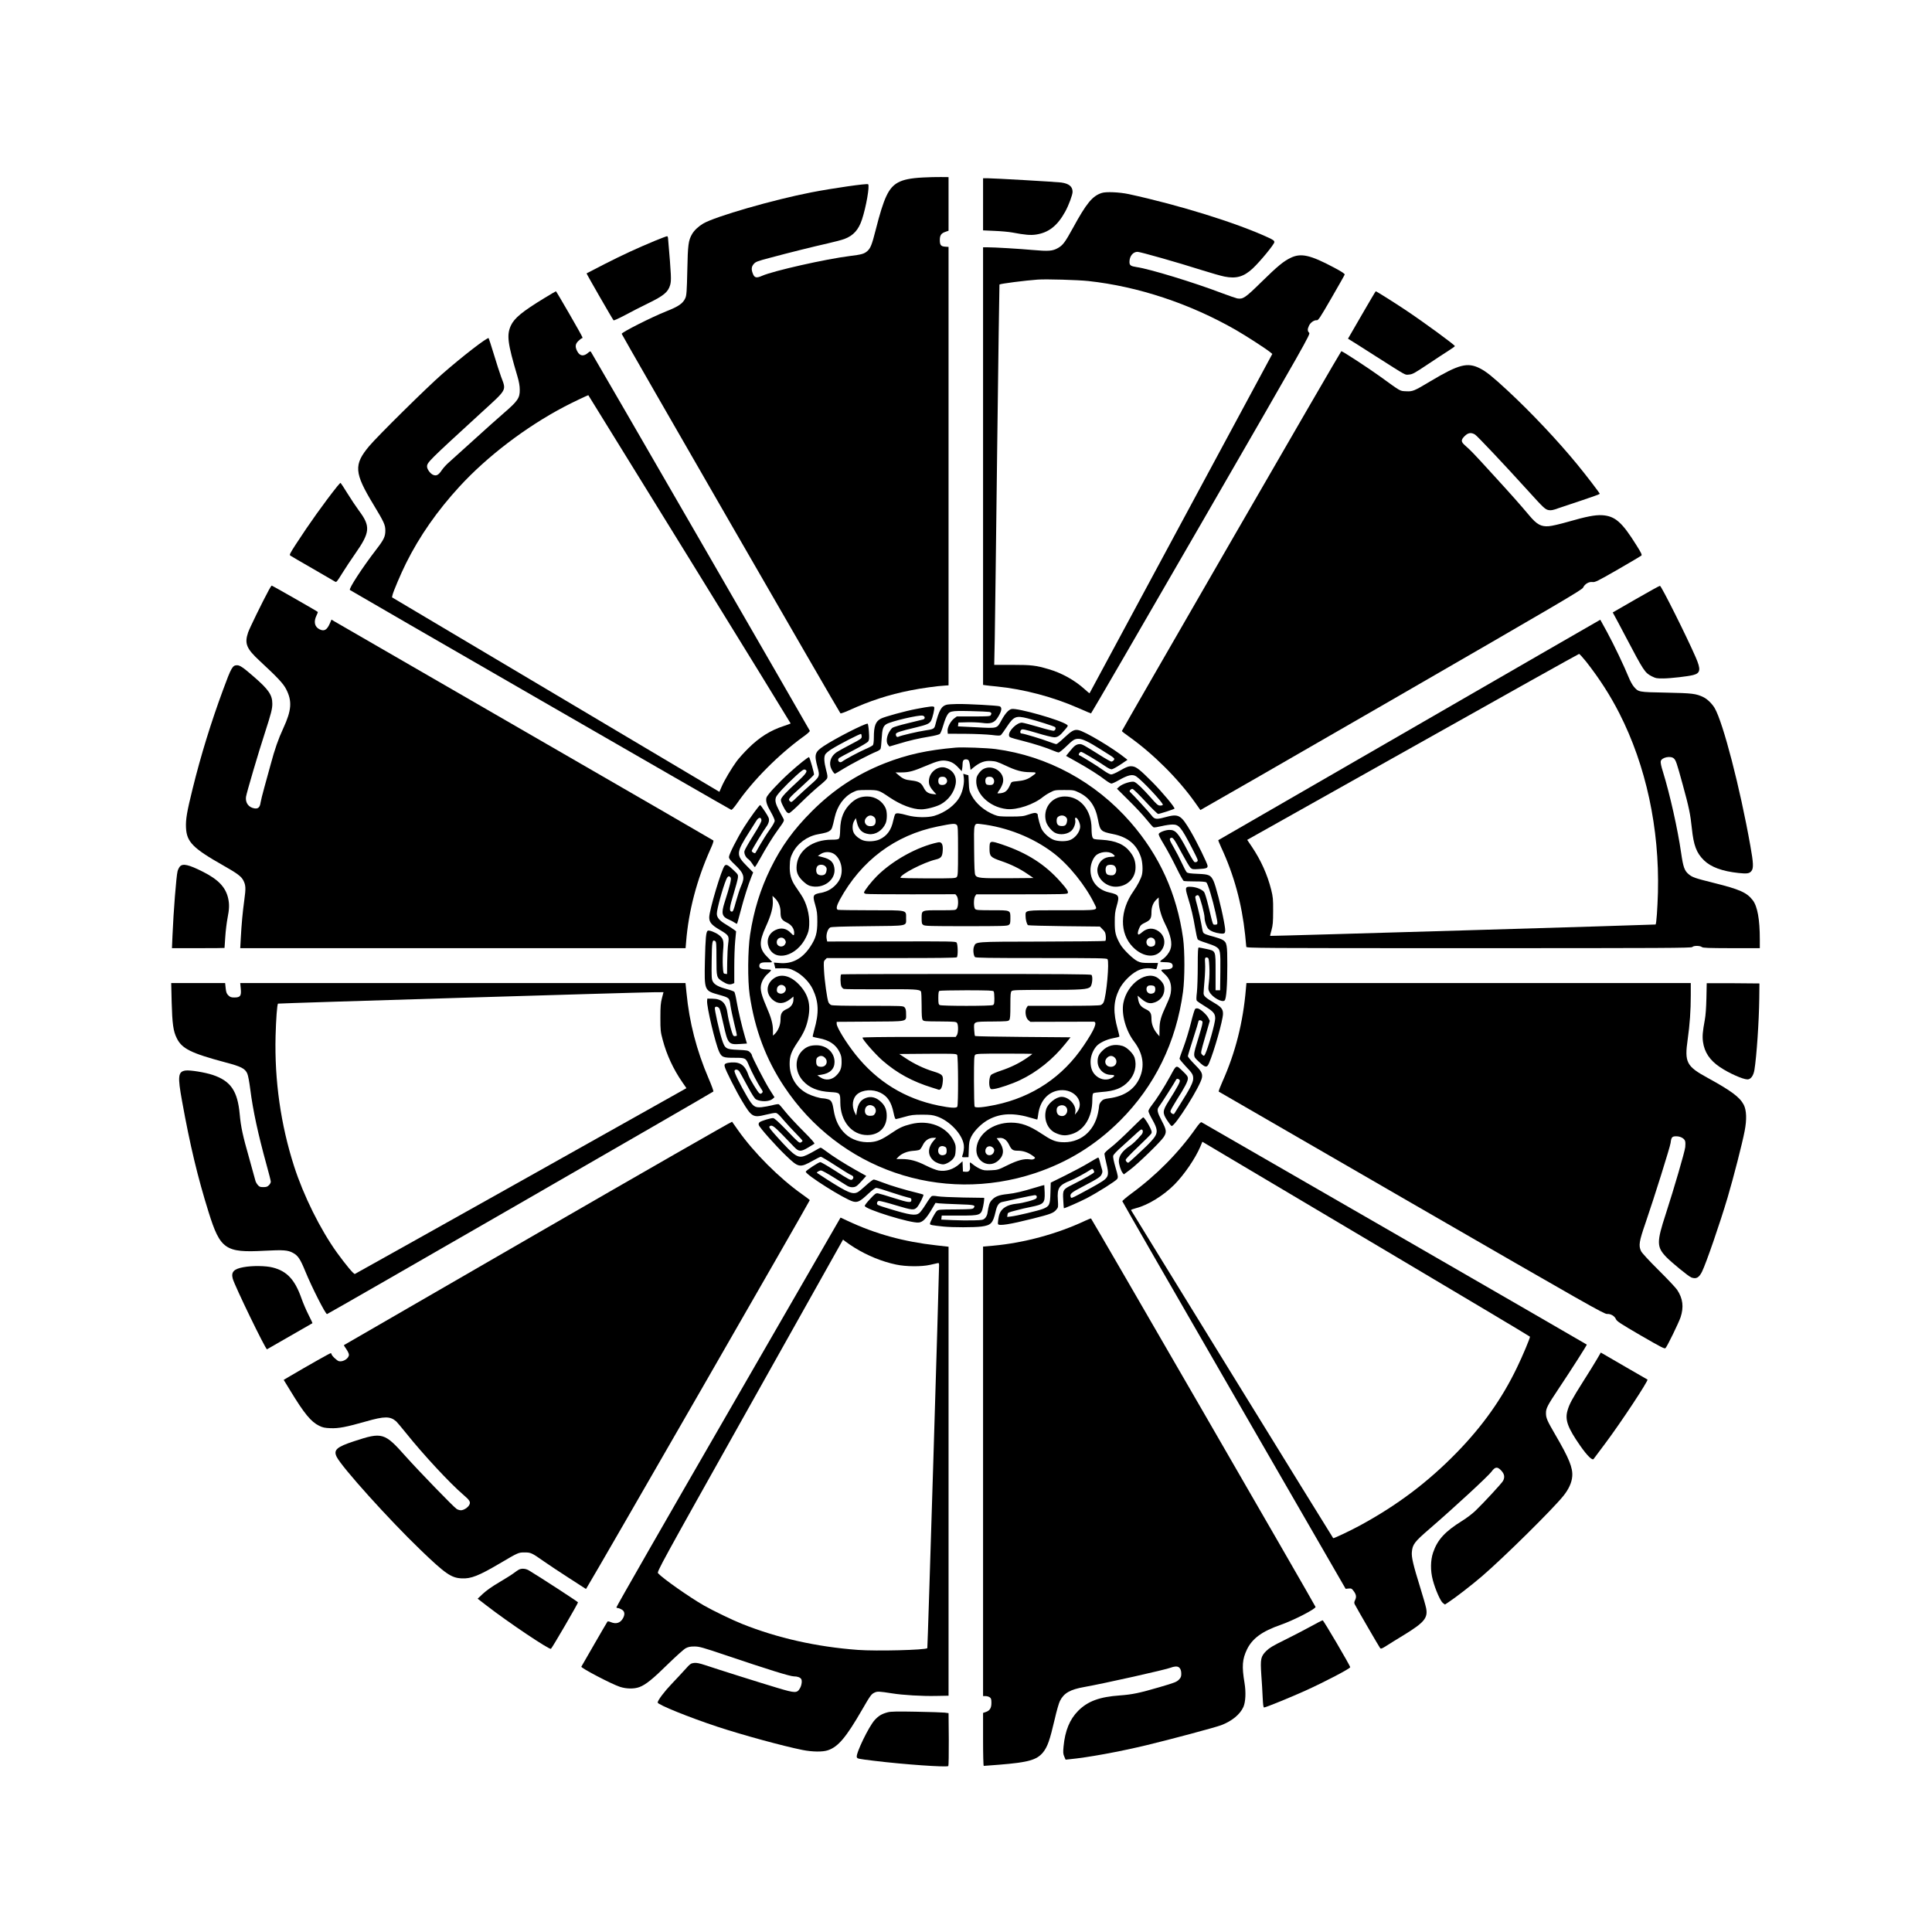 <?xml version="1.0" standalone="no"?>
<!DOCTYPE svg PUBLIC "-//W3C//DTD SVG 20010904//EN"
 "http://www.w3.org/TR/2001/REC-SVG-20010904/DTD/svg10.dtd">
<svg version="1.0" xmlns="http://www.w3.org/2000/svg"
 width="2547pt" height="2547pt" viewBox="0 0 2547 2547"
 preserveAspectRatio="xMidYMid meet">

<g transform="translate(0,2547) scale(0.1,-0.1)"
fill="#000000" stroke="none">
<path d="M12165 23130 c-158 -8 -256 -28 -326 -66 -125 -69 -186 -198 -294
-623 -51 -201 -69 -245 -114 -284 -41 -34 -73 -43 -226 -62 -319 -40 -1008
-195 -1158 -261 -74 -33 -100 -27 -121 26 -24 59 -20 95 12 131 25 28 48 37
212 80 252 68 583 150 770 192 85 19 181 45 213 57 117 44 186 120 231 257 54
163 103 443 81 464 -13 13 -466 -52 -749 -107 -504 -98 -1266 -318 -1425 -411
-61 -36 -118 -89 -146 -137 -50 -86 -57 -139 -64 -481 -6 -276 -10 -326 -25
-363 -31 -71 -87 -111 -252 -176 -194 -77 -589 -277 -588 -297 1 -15 2866
-4985 2884 -5003 4 -4 52 12 107 37 281 128 526 208 818 266 141 28 354 58
455 63 l45 3 0 2890 0 2890 -45 3 c-56 4 -70 21 -70 88 0 62 18 89 75 108 l40
14 0 354 0 353 -100 1 c-55 1 -163 -2 -240 -6z"/>
<path d="M12960 22777 l0 -344 153 -7 c83 -3 188 -13 232 -21 168 -32 241 -38
314 -27 166 25 282 116 385 304 45 82 96 219 96 259 0 70 -48 109 -150 123
-58 8 -886 56 -967 56 l-63 0 0 -343z"/>
<path d="M14524 22926 c-123 -40 -201 -135 -379 -461 -105 -191 -132 -227
-198 -265 -70 -40 -126 -44 -328 -26 -175 16 -509 36 -606 36 l-53 0 0 -2885
0 -2884 33 -5 c17 -3 84 -10 147 -16 356 -35 745 -138 1082 -287 84 -37 157
-68 161 -68 4 0 657 1125 1451 2500 1407 2436 1443 2500 1425 2518 -23 22 -24
48 -2 94 19 41 68 75 101 71 21 -3 42 29 194 292 94 162 173 302 175 310 3 11
-36 37 -139 92 -312 166 -435 194 -569 131 -97 -46 -175 -110 -392 -323 -212
-208 -240 -227 -317 -214 -19 4 -111 36 -205 71 -361 138 -951 318 -1121 342
-78 12 -94 23 -94 68 0 75 46 133 106 133 36 0 530 -140 847 -241 120 -38 254
-76 299 -85 155 -31 255 -3 373 107 99 93 285 319 285 347 0 19 -14 30 -84 62
-414 191 -1167 426 -1836 571 -122 26 -300 34 -356 15z m-175 -1161 c653 -71
1336 -297 1942 -644 140 -81 395 -246 453 -293 l29 -24 -1204 -2235 c-661
-1229 -1204 -2236 -1205 -2238 -2 -2 -31 22 -66 54 -129 117 -301 213 -473
263 -169 50 -228 57 -479 57 l-239 0 7 340 c3 187 18 1314 32 2505 15 1191 28
2167 30 2169 10 11 337 53 504 65 114 8 530 -4 669 -19z"/>
<path d="M8635 22296 c-249 -104 -418 -182 -664 -307 -129 -66 -236 -121 -238
-123 -4 -3 343 -606 356 -619 4 -4 73 27 152 69 79 43 218 114 309 158 201 98
258 146 285 239 17 60 15 116 -28 616 -1 14 -6 26 -12 27 -5 1 -77 -26 -160
-60z"/>
<path d="M7176 21540 c-289 -176 -396 -264 -441 -362 -57 -125 -44 -231 86
-668 21 -71 31 -128 31 -176 2 -110 -25 -150 -208 -308 -82 -71 -264 -233
-405 -362 -142 -128 -285 -257 -318 -287 -34 -29 -78 -77 -97 -106 -43 -64
-71 -79 -114 -61 -37 15 -80 74 -80 109 0 54 20 74 702 699 363 332 343 297
273 488 -18 49 -61 182 -95 295 -34 112 -65 207 -68 211 -15 16 -349 -242
-617 -477 -196 -171 -848 -815 -957 -945 -207 -247 -199 -352 56 -773 139
-230 156 -267 156 -342 0 -79 -20 -120 -118 -247 -184 -239 -368 -521 -349
-536 25 -19 5013 -2895 5027 -2898 9 -2 37 29 75 83 211 305 550 646 878 883
51 36 86 68 83 76 -8 20 -2877 4988 -2887 4998 -5 6 -17 2 -31 -11 -62 -56
-114 -50 -149 18 -30 59 -25 96 17 135 19 19 40 34 45 34 6 0 9 6 7 14 -4 20
-342 605 -349 606 -3 0 -71 -40 -153 -90z m1915 -3441 c734 -1189 1333 -2164
1332 -2166 -1 -3 -40 -18 -87 -33 -179 -58 -324 -149 -471 -295 -56 -55 -124
-131 -153 -170 -68 -93 -164 -254 -199 -337 l-29 -67 -2158 1282 -2158 1282 6
29 c9 44 112 287 179 421 177 356 412 692 705 1011 366 398 873 785 1381 1052
92 49 307 151 317 152 1 0 601 -972 1335 -2161z"/>
<path d="M17952 21318 l-181 -313 32 -20 c18 -10 163 -102 322 -204 438 -278
392 -253 451 -249 46 4 70 17 245 134 107 71 231 153 277 182 45 28 82 55 82
59 0 16 -419 322 -655 479 -136 91 -379 244 -388 244 -3 0 -86 -141 -185 -312z"/>
<path d="M16233 18341 c-794 -1375 -1443 -2503 -1443 -2508 0 -5 39 -36 88
-70 322 -228 654 -558 877 -873 36 -52 68 -97 70 -99 2 -1 1135 650 2517 1448
2215 1279 2515 1455 2528 1484 22 48 76 80 123 74 35 -5 63 9 335 165 163 94
303 177 310 183 11 10 0 35 -64 136 -191 307 -283 387 -454 397 -92 5 -206
-17 -456 -89 -98 -28 -209 -54 -246 -56 -101 -8 -157 22 -256 140 -134 159
-228 265 -486 547 -259 284 -282 307 -360 376 -57 50 -59 73 -7 125 45 45 86
51 137 20 29 -18 386 -396 694 -736 211 -233 231 -252 278 -260 31 -5 58 0
123 24 46 16 189 64 317 106 127 42 232 80 232 85 0 10 -179 244 -299 390
-256 312 -604 681 -916 971 -201 186 -282 251 -367 294 -163 81 -276 52 -647
-169 -220 -132 -237 -139 -326 -134 -82 4 -61 -8 -340 194 -155 112 -495 334
-512 334 -4 0 -657 -1125 -1450 -2499z"/>
<path d="M4444 19056 c-166 -208 -369 -492 -546 -765 -78 -121 -85 -136 -70
-146 9 -7 141 -83 292 -170 151 -87 284 -164 296 -172 19 -12 24 -6 96 110 42
67 117 181 167 252 202 288 209 365 51 576 -37 50 -104 151 -150 225 -46 75
-87 137 -90 138 -3 2 -23 -20 -46 -48z"/>
<path d="M3547 17697 c-89 -164 -258 -511 -276 -564 -50 -148 -23 -214 156
-379 232 -215 307 -295 345 -369 81 -157 73 -277 -37 -515 -66 -142 -114 -280
-166 -475 -23 -82 -60 -220 -84 -305 -24 -85 -46 -176 -50 -201 -8 -61 -32
-84 -81 -76 -77 13 -121 73 -111 152 7 50 164 584 251 850 81 251 96 309 96
377 0 116 -48 187 -243 356 -141 123 -184 152 -222 152 -59 0 -76 -29 -184
-323 -158 -428 -292 -860 -401 -1302 -76 -306 -93 -407 -88 -516 9 -189 90
-271 492 -499 185 -105 238 -144 265 -199 31 -61 33 -103 12 -253 -22 -160
-37 -322 -47 -510 l-7 -128 2936 0 2935 0 7 83 c33 411 141 820 322 1225 29
62 43 106 37 112 -5 5 -1125 653 -2489 1440 -1364 788 -2495 1441 -2513 1452
l-32 20 -21 -49 c-39 -90 -76 -110 -139 -78 -63 33 -77 99 -38 180 12 24 20
46 17 48 -12 12 -600 347 -606 347 -4 0 -21 -24 -36 -53z"/>
<path d="M21568 17573 l-307 -177 25 -46 c14 -25 78 -144 141 -265 243 -462
257 -483 347 -530 55 -27 67 -30 155 -29 97 1 325 27 393 45 97 25 103 73 32
236 -121 278 -449 933 -470 940 -5 2 -147 -77 -316 -174z"/>
<path d="M18580 15848 c-1383 -798 -2517 -1453 -2519 -1454 -2 -2 15 -45 38
-95 169 -362 272 -741 316 -1154 8 -77 15 -148 15 -157 0 -17 146 -18 2934
-18 2595 0 2935 2 2946 15 16 20 100 20 126 0 16 -12 80 -14 392 -15 l372 0 0
118 c0 260 -31 433 -93 514 -78 101 -170 143 -512 228 -252 63 -284 74 -333
115 -55 46 -72 93 -99 279 -45 315 -149 777 -239 1068 -25 78 -34 125 -30 143
13 51 131 75 173 36 27 -25 38 -58 117 -346 81 -294 101 -389 120 -575 23
-224 61 -325 159 -421 92 -90 241 -145 457 -168 113 -12 144 -7 170 27 29 36
26 106 -15 333 -135 761 -359 1624 -470 1814 -35 59 -97 119 -148 144 -98 47
-145 53 -492 60 -368 7 -364 6 -427 80 -18 21 -49 77 -67 123 -60 147 -194
429 -285 596 -48 89 -88 162 -89 162 -1 0 -1134 -653 -2517 -1452z m2330 900
c175 -223 318 -445 439 -683 351 -690 529 -1515 508 -2360 -6 -210 -20 -412
-31 -423 -5 -4 -5077 -154 -5081 -150 -2 2 6 37 18 78 17 62 21 104 21 250 1
158 -2 185 -26 282 -50 198 -134 385 -253 563 l-63 93 2182 1225 c1199 674
2186 1226 2193 1226 6 1 48 -45 93 -101z"/>
<path d="M12482 16180 c-71 -17 -103 -73 -152 -268 -13 -50 -23 -56 -135 -72
-91 -13 -321 -67 -349 -82 -20 -11 -36 3 -36 34 0 20 57 39 264 88 149 36 180
50 201 90 20 38 48 159 41 177 -7 17 -51 12 -240 -24 -138 -26 -417 -102 -463
-127 -70 -36 -93 -97 -93 -250 0 -50 -5 -89 -12 -99 -7 -9 -54 -34 -104 -55
-78 -34 -255 -128 -305 -164 -35 -24 -69 23 -36 50 6 5 92 52 190 102 105 55
184 102 193 116 13 19 15 42 9 129 -4 58 -12 105 -17 105 -45 0 -421 -192
-579 -296 -117 -78 -127 -110 -82 -276 33 -124 33 -124 -102 -243 -55 -48
-132 -119 -171 -157 -66 -65 -72 -68 -88 -53 -30 30 -30 30 169 211 77 70 143
134 146 142 5 13 -53 218 -65 230 -8 7 -140 -98 -264 -211 -148 -135 -289
-288 -298 -323 -11 -45 4 -95 57 -187 29 -50 52 -102 52 -117 0 -16 -25 -62
-68 -121 -37 -52 -91 -138 -121 -190 -29 -52 -57 -100 -62 -108 -6 -11 -12
-12 -30 -2 -12 6 -22 17 -22 24 0 13 157 271 197 324 14 18 27 49 30 70 4 33
-3 49 -51 123 -31 47 -60 86 -64 87 -10 3 -134 -167 -215 -295 -88 -141 -197
-355 -197 -390 0 -21 17 -44 74 -97 126 -120 140 -166 86 -285 -16 -36 -46
-127 -67 -203 -33 -122 -40 -137 -58 -135 -34 5 -29 55 26 233 29 94 54 189
57 213 4 41 2 44 -59 102 -70 67 -94 79 -115 58 -40 -40 -204 -589 -204 -682
0 -64 31 -101 135 -162 125 -74 129 -81 115 -183 -6 -45 -12 -154 -13 -242
l-2 -160 -25 3 c-24 3 -25 6 -31 103 -3 55 -1 149 4 208 12 125 3 156 -57 202
-45 34 -128 66 -146 55 -22 -14 -30 -95 -37 -397 -8 -395 -9 -393 187 -448
136 -39 136 -38 150 -142 7 -48 30 -155 50 -238 21 -82 36 -153 34 -157 -3 -5
-16 -8 -28 -8 -21 0 -26 11 -55 114 -17 63 -35 146 -40 185 -18 138 -75 194
-200 195 l-66 1 -3 -30 c-7 -75 109 -563 159 -671 34 -72 53 -79 201 -79 149
0 150 -1 193 -105 32 -77 116 -237 157 -299 27 -40 28 -45 13 -60 -12 -12 -19
-13 -33 -5 -21 14 -127 187 -143 234 -34 103 -79 154 -149 169 -48 10 -122 5
-154 -11 -14 -8 -17 -17 -12 -39 8 -43 151 -326 231 -458 124 -207 143 -218
309 -177 59 15 119 26 133 24 20 -2 47 -27 102 -93 42 -49 115 -129 164 -178
48 -48 87 -92 87 -97 0 -5 -10 -15 -22 -21 -20 -11 -34 1 -182 155 -119 123
-168 166 -185 166 -33 0 -152 -36 -175 -53 -13 -10 -17 -21 -13 -38 9 -33 220
-271 361 -406 165 -159 180 -161 357 -62 47 27 92 49 101 49 8 0 96 -52 194
-116 98 -64 191 -121 206 -126 31 -11 37 -38 14 -57 -19 -16 -36 -7 -242 125
-89 57 -170 104 -180 103 -22 0 -186 -108 -191 -125 -11 -35 513 -365 624
-394 60 -15 93 2 196 99 57 53 94 81 109 81 13 0 104 -27 203 -61 99 -33 198
-63 220 -67 34 -6 40 -11 40 -32 0 -40 -36 -36 -231 26 -98 32 -193 59 -210
62 -27 3 -38 -4 -102 -73 -40 -42 -72 -84 -72 -92 0 -44 612 -233 713 -220 53
7 95 50 165 165 l55 94 46 -6 c25 -3 139 -8 253 -12 215 -7 232 -11 204 -49
-11 -15 -38 -17 -238 -19 -211 -1 -227 -2 -248 -21 -24 -22 -90 -145 -90 -169
0 -15 24 -20 180 -36 120 -12 402 -12 497 0 128 17 153 43 189 199 17 79 43
116 86 125 12 2 109 23 213 47 105 23 201 42 215 43 26 1 36 -19 22 -42 -12
-18 -175 -63 -262 -71 -121 -13 -196 -58 -224 -136 -12 -32 -24 -118 -19 -132
11 -27 155 -5 460 72 235 59 271 73 309 118 26 31 26 34 20 129 -11 155 15
195 165 254 53 20 207 104 272 147 15 10 21 9 32 -6 7 -11 11 -25 9 -32 -5
-13 -143 -91 -291 -165 -119 -59 -124 -68 -116 -199 3 -58 7 -107 8 -109 4 -6
205 82 298 130 151 79 386 228 405 255 14 23 13 33 -22 153 -24 83 -35 137
-30 154 4 16 49 64 119 125 62 55 141 127 176 160 35 34 69 61 76 61 24 0 26
-41 2 -68 -68 -78 -109 -118 -159 -152 -95 -65 -140 -129 -140 -198 0 -40 27
-126 48 -152 l18 -22 84 63 c104 78 398 364 440 427 43 65 40 94 -25 217 -59
113 -66 148 -36 186 29 37 216 332 224 352 8 21 35 19 50 -4 10 -16 -27 -86
-150 -281 -77 -122 -79 -151 -18 -245 25 -39 52 -74 60 -77 41 -15 385 533
401 639 8 57 -8 85 -106 183 -44 45 -80 89 -80 98 0 9 32 113 70 232 39 119
70 222 70 229 0 18 35 17 50 -2 9 -11 0 -51 -46 -202 -81 -266 -81 -252 0
-329 84 -80 108 -84 135 -20 66 153 183 565 184 649 1 63 -21 91 -119 148
-110 65 -137 89 -137 125 0 16 6 94 13 174 7 80 10 178 7 217 -6 75 0 89 32
78 15 -5 19 -21 24 -113 4 -64 2 -147 -5 -205 -11 -92 -11 -101 7 -135 39 -72
168 -143 200 -111 22 22 35 196 35 465 0 272 -5 299 -61 333 -18 11 -68 29
-113 41 -106 28 -135 39 -145 59 -5 9 -16 61 -25 116 -9 55 -31 152 -47 215
-38 142 -38 140 -17 153 14 9 21 8 32 -3 17 -18 76 -238 76 -284 0 -50 27
-130 52 -154 32 -29 87 -50 151 -58 79 -9 82 -1 51 167 -33 178 -109 473 -137
528 -37 76 -59 85 -207 91 -100 4 -133 9 -145 21 -9 9 -38 63 -64 120 -26 57
-73 148 -104 201 -61 105 -66 122 -40 132 26 10 43 -14 142 -200 50 -93 102
-181 115 -193 24 -22 31 -23 108 -18 101 6 118 12 118 42 0 27 -142 317 -220
450 -134 228 -159 241 -349 189 -105 -29 -132 -25 -168 24 -27 37 -252 283
-277 303 -17 14 -18 19 -7 33 7 9 21 16 30 16 10 0 86 -74 170 -165 84 -91
160 -165 169 -165 20 0 203 59 215 69 12 12 -159 217 -293 352 -161 162 -209
199 -259 206 -47 6 -75 -4 -181 -64 -41 -24 -87 -43 -101 -43 -16 0 -57 22
-103 55 -73 53 -291 188 -318 198 -17 6 2 41 24 45 13 3 215 -118 337 -201 24
-16 53 -29 66 -29 12 0 64 28 115 62 l94 63 -25 20 c-161 131 -538 357 -623
372 -54 11 -89 -9 -188 -102 -48 -46 -94 -83 -102 -83 -8 0 -50 14 -93 30 -92
36 -338 110 -364 110 -23 0 -25 32 -4 50 13 11 48 3 204 -43 104 -32 207 -57
229 -57 46 0 76 21 143 102 41 48 42 51 24 64 -85 63 -650 223 -729 207 -38
-8 -83 -57 -131 -144 -64 -116 -48 -112 -333 -97 l-243 12 3 25 3 26 115 3
c63 2 152 -2 198 -8 107 -16 158 0 200 63 57 86 68 142 30 156 -29 10 -420 32
-558 30 -58 -1 -120 -5 -138 -9z m561 -95 c28 -8 33 -20 17 -45 -8 -13 -45
-15 -228 -15 l-218 0 -35 -26 c-48 -37 -91 -119 -87 -166 l3 -36 235 -1 c129
-1 283 -8 342 -15 89 -11 110 -11 124 -1 8 8 44 57 79 111 90 135 119 147 271
109 131 -34 348 -103 362 -115 15 -13 7 -41 -15 -49 -8 -3 -99 19 -201 50
-103 30 -201 56 -219 57 -66 2 -177 -106 -171 -166 3 -28 5 -29 173 -72 164
-42 318 -91 418 -134 27 -12 56 -21 64 -21 8 0 50 33 92 73 99 96 117 107 170
107 51 0 133 -39 281 -133 52 -33 116 -73 143 -90 26 -16 47 -35 47 -41 0 -17
-21 -36 -40 -36 -8 0 -76 38 -150 85 -215 135 -233 145 -265 145 -45 -1 -72
-20 -129 -91 l-52 -64 141 -79 c158 -88 299 -178 382 -243 31 -23 65 -43 75
-43 10 0 51 18 91 41 130 74 187 86 237 53 75 -50 350 -343 350 -373 0 -6 -15
-11 -34 -11 -30 0 -43 11 -128 108 -108 121 -177 187 -212 203 -34 16 -155
-22 -199 -60 l-32 -29 155 -154 c86 -84 191 -197 234 -251 43 -54 85 -101 94
-104 8 -4 56 4 106 16 50 12 114 21 143 21 86 0 111 -30 257 -310 42 -79 76
-152 76 -161 0 -19 -23 -31 -44 -23 -7 3 -49 71 -91 152 -124 235 -158 272
-240 271 -48 0 -124 -28 -138 -50 -7 -11 9 -46 69 -145 43 -71 115 -206 161
-300 46 -95 90 -175 99 -178 9 -3 75 -6 148 -6 90 0 138 -4 149 -13 20 -14 84
-227 122 -402 33 -150 32 -155 -5 -155 -33 0 -25 -23 -89 244 -24 99 -48 177
-58 188 -31 34 -95 60 -158 66 -91 7 -96 -3 -57 -131 47 -153 71 -255 97 -408
13 -77 28 -146 35 -154 6 -8 55 -28 108 -44 53 -17 111 -39 129 -50 61 -38 64
-53 61 -328 l-3 -248 -30 0 -30 0 0 242 c0 289 6 275 -127 304 -45 10 -89 18
-95 18 -10 1 -13 -54 -13 -244 0 -134 -5 -289 -11 -344 -9 -79 -9 -104 0 -115
7 -8 57 -43 112 -76 107 -66 129 -93 129 -157 0 -59 -89 -376 -130 -465 -16
-33 -21 -34 -45 -8 -18 19 -16 26 43 231 l61 211 -19 38 c-23 45 -100 115
-137 125 -16 4 -31 1 -38 -7 -7 -7 -32 -89 -55 -183 -23 -93 -66 -235 -96
-315 -30 -79 -54 -150 -54 -157 0 -7 33 -48 73 -91 97 -102 107 -118 107 -172
0 -49 -42 -132 -171 -336 -35 -56 -69 -110 -74 -119 -9 -15 -15 -16 -33 -6
-12 6 -22 20 -22 31 0 11 37 77 81 147 108 168 149 248 149 286 0 25 -12 42
-61 89 -98 93 -86 98 -172 -60 -82 -149 -174 -294 -243 -383 -24 -30 -44 -65
-44 -77 0 -12 23 -63 52 -113 66 -117 73 -165 29 -229 -16 -25 -67 -81 -113
-125 -87 -84 -217 -203 -231 -212 -12 -7 -37 17 -37 37 0 10 73 86 163 171 89
84 167 163 174 174 10 18 8 30 -12 73 -28 61 -82 142 -94 142 -5 0 -82 -73
-172 -163 -90 -90 -203 -194 -251 -231 -61 -47 -88 -74 -88 -88 0 -12 12 -69
26 -128 32 -129 28 -165 -20 -208 -34 -30 -133 -87 -338 -196 -100 -53 -107
-55 -113 -36 -13 41 5 57 156 136 209 110 238 129 253 166 12 27 12 39 -1 77
-8 26 -19 67 -25 94 -6 26 -15 47 -20 47 -5 0 -62 -32 -126 -71 -64 -39 -203
-113 -308 -165 l-192 -95 -4 -134 c-4 -159 -13 -177 -99 -212 -60 -23 -341
-91 -420 -100 l-51 -6 4 29 c3 28 7 30 108 56 58 16 148 37 201 47 171 35 185
49 181 191 -2 52 -4 95 -5 97 -2 1 -48 -11 -102 -28 -196 -59 -281 -79 -380
-90 -117 -12 -168 -32 -212 -82 -30 -34 -38 -60 -57 -178 -4 -20 -18 -47 -32
-60 -24 -22 -35 -24 -147 -27 -67 -2 -191 -1 -275 3 l-153 7 3 27 3 26 230 0
c285 0 290 2 317 127 6 29 11 65 12 80 l1 27 -275 4 c-151 3 -303 10 -338 16
-40 7 -69 8 -80 2 -9 -5 -44 -53 -77 -107 -33 -53 -72 -106 -87 -117 -50 -37
-121 -26 -406 61 -147 45 -153 48 -150 72 2 17 10 26 25 28 13 2 114 -24 225
-58 215 -65 238 -67 278 -25 29 31 92 157 83 166 -5 3 -42 14 -83 24 -151 36
-353 96 -451 135 -56 22 -110 40 -120 40 -11 0 -55 -34 -100 -75 -44 -41 -94
-82 -111 -91 -67 -35 -131 -8 -408 169 -69 45 -127 83 -130 85 -9 7 33 32 54
32 12 0 86 -41 166 -91 80 -51 160 -100 178 -111 39 -24 91 -26 123 -4 13 8
48 42 76 75 l53 59 -143 80 c-152 86 -296 177 -390 248 -31 24 -62 44 -68 44
-6 0 -37 -16 -68 -35 -32 -19 -82 -46 -112 -60 -116 -54 -150 -33 -389 231
-89 98 -116 134 -107 143 28 28 56 10 169 -106 62 -65 134 -139 159 -165 60
-62 87 -63 183 -6 39 23 76 46 82 50 8 6 -42 63 -150 171 -89 89 -195 203
-235 254 -39 50 -78 94 -85 96 -8 3 -47 -3 -87 -14 -41 -10 -103 -21 -139 -25
-91 -8 -114 9 -190 138 -94 161 -174 324 -167 342 10 25 44 19 65 -11 10 -16
58 -101 106 -191 63 -117 95 -166 114 -176 67 -34 175 -30 218 8 l24 21 -66
105 c-65 104 -234 432 -234 455 0 6 -11 22 -25 35 -23 22 -37 24 -154 30 -164
7 -174 14 -215 140 -35 109 -99 398 -92 416 9 23 49 13 62 -16 7 -14 31 -108
53 -210 56 -252 66 -263 217 -253 l91 6 -24 81 c-40 135 -92 355 -112 474 -10
62 -24 118 -30 126 -6 7 -48 23 -93 35 -114 30 -169 60 -191 102 -16 30 -18
59 -15 276 3 255 8 281 46 257 15 -10 17 -34 17 -231 0 -249 1 -252 82 -303
55 -35 91 -44 126 -31 l27 11 0 212 c0 117 5 271 12 342 l12 129 -25 19 c-13
11 -61 42 -107 70 -89 53 -122 92 -122 144 0 57 78 341 123 447 20 49 40 58
60 26 11 -18 -12 -111 -80 -323 -48 -150 -37 -190 62 -232 22 -9 53 -25 68
-36 16 -11 30 -18 33 -15 3 2 25 81 49 173 42 161 98 339 143 451 l21 52 -75
76 c-155 156 -154 177 27 463 34 53 74 116 88 139 30 50 64 56 69 12 2 -20
-26 -74 -108 -204 -61 -97 -113 -189 -116 -205 -7 -33 17 -84 51 -106 13 -9
37 -36 52 -60 15 -24 31 -44 35 -44 4 0 32 46 64 103 90 162 172 295 240 388
84 116 86 121 70 150 -7 13 -31 59 -54 101 -49 93 -59 137 -41 181 16 37 121
150 261 279 77 70 102 88 118 83 45 -14 24 -49 -102 -165 -138 -126 -202 -194
-212 -227 -5 -15 3 -42 25 -85 38 -76 56 -98 81 -98 10 0 78 60 158 140 77 76
183 173 235 216 53 42 101 87 108 101 9 20 7 42 -12 112 -27 105 -31 169 -12
205 8 15 44 45 80 68 99 63 382 209 392 202 5 -3 9 -18 9 -34 0 -26 -10 -33
-144 -103 -79 -41 -162 -87 -185 -102 -70 -47 -101 -120 -82 -193 11 -38 45
-92 59 -92 4 0 54 30 112 66 102 63 352 193 437 227 23 9 46 24 51 34 5 10 12
71 15 135 7 126 19 164 61 191 56 37 431 125 480 113 33 -8 36 -43 4 -51 -13
-3 -102 -25 -200 -49 -97 -23 -187 -50 -201 -59 -14 -9 -36 -40 -51 -68 -31
-63 -34 -127 -8 -159 l17 -21 115 34 c151 46 268 73 414 97 66 11 126 26 136
35 9 8 27 52 40 97 13 46 34 105 47 131 38 76 49 78 313 73 124 -3 237 -8 253
-11z"/>
<path d="M12600 15614 c-372 -32 -642 -91 -935 -206 -370 -146 -673 -345 -961
-632 -244 -244 -402 -463 -544 -751 -136 -278 -223 -559 -271 -875 -31 -204
-34 -605 -6 -795 68 -459 215 -848 453 -1207 726 -1094 2065 -1556 3309 -1144
432 144 797 369 1120 691 459 458 741 1035 831 1700 24 179 24 533 1 705 -82
586 -310 1091 -693 1530 -464 533 -1095 874 -1779 965 -117 15 -434 27 -525
19z m169 -168 c6 -7 15 -39 19 -70 l7 -56 45 37 c79 63 141 86 223 81 63 -3
87 -11 192 -60 139 -66 219 -88 329 -88 89 0 90 -6 12 -59 -53 -37 -102 -52
-189 -60 -68 -6 -73 -8 -85 -36 -38 -88 -65 -113 -130 -122 -23 -3 -42 -3 -42
0 0 4 13 26 30 49 16 24 35 63 41 88 35 133 -130 250 -257 182 -36 -19 -83
-80 -90 -117 -35 -188 158 -386 398 -411 138 -14 360 61 482 163 16 13 56 39
90 56 59 31 65 32 186 32 120 0 128 -1 192 -32 140 -66 220 -180 253 -358 28
-149 37 -158 195 -190 195 -38 313 -135 370 -301 22 -62 29 -172 15 -234 -10
-48 -59 -143 -110 -215 -184 -260 -188 -558 -11 -739 142 -146 326 -153 396
-15 40 77 18 169 -53 220 -72 52 -153 48 -221 -11 -18 -17 -39 -30 -45 -30
-17 0 -13 40 9 87 15 35 29 48 77 70 69 33 83 56 83 138 0 69 23 127 66 167
l29 27 2 -68 c2 -76 34 -184 84 -284 74 -146 97 -258 68 -334 -18 -48 -59
-100 -101 -128 -22 -15 -37 -30 -33 -33 4 -4 35 -7 70 -7 70 -1 95 -14 95 -51
0 -30 -32 -44 -101 -44 -30 0 -49 -4 -49 -11 0 -6 20 -29 44 -50 63 -56 90
-124 84 -214 -4 -58 -14 -90 -60 -190 -75 -161 -92 -221 -92 -328 l-1 -89 -29
34 c-48 56 -76 126 -76 193 0 79 -14 102 -80 133 -61 30 -85 63 -96 131 l-7
45 50 -42 c56 -48 100 -64 146 -55 94 18 157 92 157 184 0 51 -18 86 -69 132
-147 133 -423 -53 -472 -318 -27 -148 33 -362 141 -505 121 -158 145 -327 71
-487 -69 -148 -203 -236 -399 -262 -66 -9 -81 -15 -104 -41 -16 -17 -28 -42
-28 -58 0 -15 -7 -58 -15 -96 -53 -251 -246 -402 -487 -383 -83 7 -131 28
-258 112 -159 106 -268 145 -402 145 -237 0 -436 -147 -455 -336 -19 -180 174
-280 298 -155 68 68 68 150 0 243 l-32 43 36 3 c54 5 95 -24 127 -88 33 -68
50 -80 113 -80 69 0 132 -20 190 -60 45 -31 47 -34 29 -47 -12 -9 -32 -12 -59
-7 -74 11 -162 -13 -294 -78 -121 -60 -128 -62 -217 -66 -82 -4 -98 -2 -146
20 -30 14 -70 39 -90 56 -19 17 -38 29 -41 26 -2 -3 -3 -22 0 -43 8 -57 -10
-83 -55 -79 l-37 3 -3 68 -3 68 -39 -35 c-81 -73 -180 -104 -277 -87 -33 6
-104 34 -168 66 -121 61 -210 85 -319 85 l-69 0 24 26 c42 45 117 76 194 82
39 2 78 9 87 14 10 4 29 32 43 61 29 61 80 97 140 97 l37 0 -31 -35 c-84 -96
-85 -198 -1 -268 31 -26 87 -47 125 -47 37 1 102 38 131 75 24 31 29 50 32
106 4 59 0 77 -22 124 -95 194 -330 287 -570 225 -104 -26 -152 -49 -258 -121
-124 -84 -183 -109 -271 -116 -127 -9 -248 30 -332 108 -84 78 -134 181 -156
321 -15 97 -30 125 -77 137 -20 6 -48 11 -61 11 -41 0 -143 31 -203 61 -150
76 -238 221 -238 393 0 104 21 161 103 284 82 121 118 201 141 315 38 183 3
315 -116 443 -122 130 -257 157 -355 71 -85 -75 -84 -190 3 -267 70 -61 148
-58 233 9 l41 33 0 -39 c0 -54 -32 -101 -85 -124 -67 -30 -85 -59 -85 -138 0
-72 -31 -149 -76 -192 l-24 -22 0 64 c0 92 -21 168 -91 330 -78 182 -87 247
-45 334 16 32 45 70 72 91 24 20 41 40 38 45 -3 5 -27 9 -54 9 -68 0 -100 14
-100 44 0 39 25 51 102 49 37 -1 68 1 68 3 0 2 -28 32 -63 67 -110 108 -115
195 -21 400 69 151 98 257 92 343 l-4 64 29 -28 c49 -46 77 -113 77 -184 0
-84 14 -107 82 -140 63 -30 98 -80 98 -138 0 -38 -8 -38 -45 1 -57 61 -128 74
-202 38 -88 -42 -123 -133 -89 -224 78 -202 372 -124 493 131 31 64 37 91 41
159 7 138 -34 292 -108 401 -22 33 -55 82 -74 110 -58 85 -79 163 -74 275 3
84 8 104 37 163 61 124 189 220 332 247 109 20 136 28 161 49 25 19 31 36 62
175 35 152 122 273 241 331 57 28 66 29 190 29 146 0 152 -2 292 -97 149 -100
302 -158 418 -158 68 0 194 33 256 66 102 56 177 157 197 265 19 104 -35 190
-137 219 -87 24 -189 -44 -210 -138 -14 -66 -1 -108 51 -167 l42 -48 -47 5
c-62 7 -92 28 -122 88 -31 61 -65 80 -162 91 -80 9 -110 21 -168 72 l-40 34
81 0 c97 0 158 17 327 89 148 63 202 76 271 63 60 -11 102 -36 154 -93 l40
-43 6 30 c3 16 6 46 6 66 0 20 5 42 12 49 16 16 53 15 67 -2z m-293 -240 c24
-37 1 -80 -44 -84 -43 -4 -62 12 -62 52 0 41 16 56 57 56 23 0 37 -7 49 -24z
m620 -1 c16 -25 12 -63 -10 -77 -17 -12 -71 -9 -84 4 -7 7 -12 26 -12 43 0 40
16 55 57 55 24 0 37 -7 49 -25z m-2746 -2127 c13 -25 13 -31 0 -55 -30 -53
-110 -34 -110 25 0 63 79 84 110 30z m4862 15 c25 -22 24 -79 -1 -93 -34 -17
-69 -12 -86 14 -40 60 34 127 87 79z m-4864 -631 c42 -54 -35 -120 -92 -79
-12 9 -17 23 -14 47 5 56 71 76 106 32z m4870 6 c20 -20 15 -76 -7 -88 -34
-18 -69 -12 -87 15 -16 25 -12 63 10 77 17 12 71 9 84 -4z m-2757 -2118 c14
-8 19 -21 19 -50 0 -29 -5 -42 -19 -50 -47 -25 -92 -2 -93 47 -2 56 42 80 93
53z m630 -11 c15 -15 19 -28 14 -47 -17 -72 -115 -67 -115 5 0 57 61 82 101
42z"/>
<path d="M12706 15220 c9 -68 -11 -172 -48 -244 -57 -114 -194 -218 -343 -262
-87 -25 -246 -22 -350 7 -108 30 -149 34 -162 17 -7 -7 -18 -46 -27 -85 -26
-126 -82 -203 -180 -249 -57 -27 -158 -33 -217 -13 -46 16 -97 55 -120 93 -26
43 -25 121 3 166 l21 35 12 -50 c24 -103 69 -149 159 -161 88 -12 181 48 222
143 20 48 21 147 1 194 -39 95 -137 159 -243 159 -85 0 -145 -24 -210 -82
-100 -92 -145 -200 -148 -360 -1 -62 -7 -102 -15 -112 -10 -12 -33 -16 -100
-16 -248 0 -438 -139 -458 -335 -9 -86 11 -141 76 -205 37 -36 70 -60 97 -68
175 -51 352 80 323 240 -13 76 -55 113 -155 138 l-62 16 36 24 c53 37 135 35
185 -3 91 -69 121 -225 65 -333 -34 -66 -105 -128 -174 -154 -30 -11 -60 -20
-67 -20 -7 0 -29 -5 -49 -10 -60 -17 -64 -37 -31 -148 24 -84 28 -114 28 -222
0 -151 -20 -221 -96 -335 -104 -155 -236 -225 -400 -211 l-77 6 10 -38 9 -38
92 1 c85 0 98 -3 161 -34 98 -48 195 -146 241 -242 79 -167 84 -312 19 -538
-13 -47 -22 -86 -19 -89 2 -2 39 -11 81 -19 136 -25 223 -84 271 -181 23 -47
28 -70 28 -132 0 -81 -15 -121 -64 -173 -60 -65 -147 -77 -216 -30 l-40 27 53
8 c113 17 173 74 174 167 0 125 -103 221 -238 221 -83 0 -133 -19 -186 -70
-104 -101 -101 -279 7 -398 83 -93 198 -140 363 -149 127 -7 130 -10 130 -138
1 -247 153 -430 357 -429 154 1 255 101 255 254 0 76 -21 130 -70 178 -63 64
-135 84 -204 58 -72 -27 -106 -79 -121 -181 l-7 -50 -19 37 c-44 87 -31 190
32 243 72 60 204 69 304 20 95 -46 146 -124 175 -265 12 -59 22 -85 31 -83 8
0 59 14 114 29 86 25 118 29 230 29 110 0 140 -4 197 -23 168 -58 335 -235
354 -376 6 -39 -3 -101 -21 -148 -5 -13 2 -15 38 -14 l45 1 4 105 c3 91 7 113
32 165 40 80 141 180 232 227 161 85 335 90 571 17 36 -11 66 -19 68 -17 2 2
8 36 13 75 25 176 134 294 285 310 197 20 333 -159 222 -292 l-25 -30 6 32
c17 91 -82 203 -181 203 -74 0 -183 -89 -204 -166 -36 -128 18 -262 124 -310
79 -36 131 -40 213 -15 166 50 271 224 272 447 0 53 4 85 13 91 6 6 55 13 108
17 176 12 275 51 359 143 80 87 109 202 78 307 -17 57 -101 140 -159 157 -105
31 -198 8 -271 -68 -44 -45 -58 -79 -58 -137 0 -97 79 -176 177 -176 49 0 55
-12 18 -36 -63 -41 -149 -33 -212 21 -52 44 -75 102 -76 186 0 72 28 148 76
205 38 45 131 90 220 107 43 8 80 17 83 20 3 2 -6 45 -20 93 -64 227 -59 372
19 532 46 91 145 194 234 241 68 36 143 45 222 28 35 -7 36 -7 45 35 l10 43
-110 0 c-97 0 -117 3 -161 24 -61 30 -191 158 -227 223 -61 110 -72 154 -72
288 0 106 3 139 26 218 39 134 31 147 -100 177 -151 34 -246 148 -246 295 0
70 27 145 66 187 51 54 170 68 226 26 41 -30 36 -39 -21 -39 -88 -2 -152 -51
-175 -136 -33 -121 91 -257 234 -258 151 0 264 109 264 255 0 78 -20 137 -68
199 -78 104 -193 154 -377 165 -104 6 -110 7 -122 31 -8 15 -13 63 -13 118 0
243 -150 423 -354 422 -175 -1 -293 -160 -246 -332 15 -51 68 -118 115 -145
68 -38 178 -22 227 33 30 34 50 95 43 131 -5 26 -3 33 9 33 21 0 56 -72 56
-115 0 -74 -72 -163 -147 -184 -55 -16 -143 -13 -196 5 -56 19 -129 81 -162
139 -19 32 -55 163 -55 201 0 2 -9 8 -19 14 -15 7 -38 3 -98 -17 -72 -25 -90
-27 -238 -28 -143 0 -166 3 -216 23 -131 52 -242 147 -300 255 -30 56 -34 71
-37 165 -2 56 -5 102 -6 102 0 0 -16 4 -34 9 l-33 10 7 -49z m-1185 -519 c16
-13 23 -29 23 -55 0 -47 -22 -68 -70 -68 -69 0 -98 69 -49 117 29 30 64 32 96
6z m2530 -2 c17 -17 20 -29 16 -56 -8 -49 -24 -63 -68 -63 -48 0 -69 21 -69
70 0 29 6 43 22 54 31 22 74 20 99 -5z m-1437 -105 c14 -13 16 -58 16 -341 0
-290 -2 -328 -17 -345 -15 -17 -40 -18 -380 -18 -199 0 -363 4 -363 8 0 45
307 203 467 241 70 17 86 38 91 117 6 84 -14 119 -61 109 -270 -56 -599 -237
-808 -446 -73 -73 -169 -196 -169 -217 0 -5 12 -13 26 -16 14 -4 285 -6 602
-6 l577 1 17 -21 c24 -29 25 -136 2 -168 -15 -22 -20 -22 -221 -22 -249 0
-243 3 -243 -106 0 -64 3 -75 22 -88 20 -14 90 -16 563 -16 473 0 543 2 563
16 19 13 22 24 22 86 0 111 7 108 -241 108 -175 0 -210 2 -223 16 -22 21 -22
141 0 172 l15 22 600 0 c535 0 600 2 606 16 8 22 -10 52 -93 145 -202 230
-440 383 -768 494 -167 56 -171 55 -171 -55 0 -99 14 -113 150 -160 131 -44
252 -103 354 -174 l75 -51 -338 -3 c-357 -2 -406 2 -428 41 -10 16 -14 105
-16 333 -4 364 -7 351 87 340 344 -40 689 -177 955 -379 206 -156 427 -431
547 -678 40 -84 67 -79 -432 -79 -499 0 -479 3 -479 -74 0 -51 17 -113 33
-123 7 -4 222 -10 479 -13 l468 -5 36 -37 c32 -31 38 -45 42 -91 2 -33 0 -57
-7 -61 -6 -4 -381 -8 -833 -9 -912 -2 -870 1 -898 -67 -15 -35 -7 -117 13
-137 11 -11 182 -13 874 -13 765 0 862 -2 873 -15 27 -33 -14 -487 -51 -568
-6 -14 -22 -30 -36 -36 -16 -8 -171 -11 -493 -11 l-470 0 -16 -25 c-26 -40
-14 -133 22 -163 l27 -23 406 1 c223 1 416 1 429 1 53 -2 13 -101 -130 -313
-276 -413 -675 -681 -1166 -784 -158 -33 -261 -42 -273 -23 -5 8 -9 161 -9
341 0 284 2 329 16 342 13 14 62 16 385 16 203 0 369 -2 369 -4 0 -2 -33 -26
-72 -53 -100 -69 -214 -125 -344 -168 -60 -20 -118 -45 -128 -55 -24 -23 -33
-120 -17 -164 11 -27 14 -28 57 -22 63 8 240 68 338 115 226 106 440 278 605
486 l64 80 -626 5 c-344 3 -629 8 -633 12 -4 4 -9 41 -11 81 -6 113 -16 108
236 110 198 2 214 3 227 21 11 15 14 59 14 192 0 144 3 175 16 188 14 14 69
16 457 16 461 0 547 6 581 40 26 26 36 139 14 158 -11 9 -401 12 -1652 12
-900 0 -1641 -2 -1646 -5 -14 -9 -12 -129 2 -159 6 -14 20 -29 32 -33 12 -4
228 -6 481 -5 456 3 518 0 537 -30 4 -7 8 -90 8 -184 0 -131 3 -175 14 -190
13 -18 29 -19 227 -20 192 -2 214 -3 226 -20 19 -25 17 -134 -3 -162 l-15 -22
-615 0 c-346 0 -614 -4 -614 -9 0 -26 167 -217 264 -302 192 -167 392 -276
656 -358 36 -11 72 -22 81 -26 26 -10 47 21 55 82 14 108 5 119 -124 159 -117
35 -253 100 -359 171 l-88 58 375 3 c344 2 376 1 388 -15 15 -21 17 -659 2
-683 -13 -21 -92 -16 -246 15 -444 90 -812 316 -1097 675 -122 154 -247 357
-247 403 l0 26 440 3 c510 3 475 -4 475 102 0 49 -5 69 -19 85 -19 21 -24 21
-482 21 -323 0 -471 3 -488 11 -13 7 -30 23 -35 38 -17 41 -51 283 -58 417 -6
115 -5 122 16 143 l21 21 852 0 c598 -1 855 3 862 10 17 17 14 173 -3 194 -13
16 -75 17 -860 15 l-846 -1 -7 34 c-11 55 12 131 46 151 15 9 150 13 493 17
548 6 508 -3 508 106 0 110 28 104 -465 104 -230 0 -425 3 -434 6 -27 10 -18
53 25 133 283 517 729 851 1289 965 202 41 231 43 254 20z m-1733 -545 c17
-17 20 -29 15 -58 -3 -20 -13 -42 -23 -48 -24 -18 -73 -16 -95 4 -23 20 -24
80 -1 105 22 25 77 24 104 -3z m3813 5 c32 -32 28 -92 -8 -116 -18 -13 -71 -9
-91 6 -23 17 -27 85 -6 110 17 21 84 21 105 0z m-1594 -1654 c5 -8 9 -49 9
-92 0 -66 -3 -79 -19 -88 -26 -14 -675 -14 -701 0 -16 9 -19 22 -19 95 0 62 4
86 14 92 8 4 170 8 361 8 287 -1 348 -3 355 -15z m-2225 -875 c48 -47 19 -119
-48 -119 -50 0 -67 18 -67 70 0 33 5 46 22 58 32 23 65 20 93 -9z m3814 8 c55
-46 27 -127 -44 -127 -69 0 -99 71 -50 119 28 29 64 32 94 8z m-3172 -648 c27
-19 37 -59 22 -88 -16 -31 -28 -37 -71 -37 -49 0 -73 33 -64 85 10 53 66 73
113 40z m2533 -5 c43 -43 12 -123 -48 -123 -45 0 -72 28 -72 74 0 28 6 42 22
53 31 22 74 20 98 -4z"/>
<path d="M2373 14048 c-12 -13 -26 -41 -32 -63 -17 -65 -54 -534 -67 -847 l-7
-168 346 0 c191 0 347 1 347 3 0 1 5 67 10 147 5 80 19 191 30 248 23 117 25
178 9 254 -32 150 -129 253 -339 358 -181 91 -259 109 -297 68z"/>
<path d="M2263 12258 c8 -285 21 -382 67 -474 68 -139 186 -198 643 -320 206
-54 258 -81 287 -147 11 -24 27 -111 39 -205 36 -284 103 -592 215 -999 31
-110 56 -210 56 -222 0 -12 -11 -33 -25 -46 -19 -20 -34 -25 -74 -25 -42 0
-53 4 -74 30 -14 16 -29 44 -32 62 -4 18 -41 150 -81 293 -83 290 -109 410
-124 577 -28 306 -119 438 -356 517 -102 34 -299 66 -358 58 -99 -14 -106 -74
-46 -403 105 -581 205 -1000 350 -1464 153 -490 221 -537 734 -509 252 13 310
9 378 -28 67 -36 96 -80 164 -246 85 -208 265 -562 285 -561 14 1 5072 2915
5093 2934 5 5 -23 81 -63 174 -158 368 -254 739 -291 1129 l-13 127 -2935 0
-2935 0 7 -75 c9 -95 -6 -115 -85 -115 -42 0 -55 5 -79 28 -23 23 -29 41 -35
95 l-7 67 -356 0 -355 0 6 -252z m6464 55 c-17 -65 -21 -109 -21 -258 0 -169
2 -187 31 -295 51 -194 140 -386 257 -555 l55 -80 -27 -16 c-51 -31 -4330
-2429 -4344 -2434 -14 -6 -122 124 -237 283 -219 305 -440 751 -564 1137 -176
548 -259 1129 -244 1720 6 218 20 412 32 424 5 5 4722 148 4951 150 l131 1
-20 -77z"/>
<path d="M16425 12433 c-37 -441 -138 -840 -310 -1224 -30 -67 -52 -126 -48
-130 5 -4 1149 -665 2543 -1470 2326 -1343 2538 -1463 2575 -1461 50 3 101
-27 119 -70 12 -27 59 -58 327 -214 281 -162 315 -180 327 -165 28 34 172 332
197 404 45 136 31 249 -45 363 -18 27 -128 144 -244 259 -129 128 -219 226
-231 250 -35 73 -27 127 58 372 116 338 324 1002 331 1056 9 75 19 87 74 87
57 0 109 -29 118 -66 4 -14 4 -49 1 -77 -7 -63 -147 -542 -257 -882 -121 -370
-120 -433 4 -564 69 -72 296 -258 333 -272 64 -24 101 -4 141 76 54 109 238
642 338 980 78 264 194 716 224 874 30 154 25 274 -12 347 -52 100 -165 184
-477 355 -278 152 -305 203 -262 505 28 197 41 383 41 582 l0 162 -2929 0
-2929 0 -7 -77z"/>
<path d="M22500 12508 c0 -2 -2 -91 -4 -198 -3 -126 -10 -227 -21 -285 -29
-157 -34 -217 -24 -290 19 -138 91 -245 225 -334 117 -79 302 -161 361 -161
44 0 79 48 92 125 29 180 60 632 64 945 l2 195 -347 3 c-192 1 -348 1 -348 0z"/>
<path d="M7091 9215 c-1405 -811 -2555 -1476 -2557 -1478 -2 -2 12 -25 31 -52
19 -27 35 -60 35 -75 0 -48 -76 -97 -131 -85 -27 6 -99 75 -99 95 0 6 -5 10
-12 10 -10 0 -287 -156 -535 -302 l-83 -49 87 -142 c182 -300 273 -411 380
-463 46 -23 74 -29 147 -32 109 -5 211 15 471 89 245 70 319 70 399 0 10 -9
69 -79 131 -156 226 -282 575 -658 750 -808 87 -74 101 -97 83 -134 -17 -36
-74 -73 -112 -73 -17 0 -43 8 -57 18 -41 27 -498 499 -668 689 -282 318 -310
326 -683 203 -229 -75 -274 -115 -230 -205 65 -134 690 -828 1104 -1226 328
-316 407 -371 544 -377 122 -7 226 34 504 198 243 143 245 144 325 144 83 0
95 -5 255 -118 63 -44 214 -144 335 -222 l220 -142 16 26 c113 182 2939 5094
2935 5101 -3 5 -49 39 -101 76 -304 216 -633 545 -845 845 -40 58 -76 108 -79
112 -4 4 -1156 -656 -2560 -1467z"/>
<path d="M15763 10593 c-226 -321 -520 -618 -847 -857 -66 -49 -120 -95 -120
-102 1 -7 664 -1160 1473 -2561 l1471 -2549 39 4 c34 3 42 0 64 -30 36 -47 42
-80 22 -121 -14 -29 -14 -40 -4 -59 36 -69 324 -565 334 -576 10 -11 25 -6 81
30 38 25 146 91 239 148 262 161 311 221 286 349 -6 31 -40 151 -76 266 -94
303 -119 407 -112 475 9 100 34 133 231 303 330 285 779 700 820 757 47 65 78
68 130 10 40 -44 46 -85 21 -133 -16 -30 -247 -281 -362 -392 -40 -39 -119
-99 -176 -134 -227 -141 -326 -249 -384 -418 -35 -104 -37 -239 -4 -363 33
-125 101 -279 133 -303 l27 -20 43 28 c95 62 311 229 448 347 286 246 932 884
1071 1058 70 87 110 175 116 255 10 114 -41 239 -225 554 -107 184 -121 217
-121 281 -1 63 21 104 167 323 167 250 376 577 371 581 -8 8 -5065 2925 -5079
2931 -11 4 -34 -21 -77 -82z m2670 -1708 c955 -566 1736 -1033 1737 -1037 1
-20 -100 -261 -172 -408 -197 -410 -452 -769 -793 -1119 -380 -390 -784 -694
-1271 -959 -124 -68 -354 -177 -358 -170 -24 33 -2666 4321 -2666 4326 0 4 31
15 68 25 159 41 361 166 505 311 129 130 275 344 341 499 l27 65 424 -252
c232 -138 1204 -714 2158 -1281z"/>
<path d="M9601 6853 c-815 -1411 -1479 -2569 -1475 -2574 3 -5 13 -9 22 -9 9
0 32 -9 50 -20 37 -22 43 -60 17 -110 -34 -65 -91 -85 -162 -55 -20 9 -40 12
-44 8 -4 -5 -82 -138 -174 -298 -92 -159 -169 -293 -171 -297 -10 -16 400
-231 509 -266 86 -28 188 -29 257 -3 83 31 176 106 375 302 109 106 209 196
235 210 35 18 60 23 115 23 63 0 107 -12 415 -116 563 -190 846 -278 896 -278
45 0 82 -13 96 -34 15 -22 7 -82 -15 -121 -39 -68 -60 -68 -298 3 -218 65
-776 241 -949 299 -80 26 -116 34 -150 30 -42 -5 -51 -11 -120 -88 -41 -46
-121 -131 -176 -189 -94 -98 -184 -217 -184 -245 0 -28 416 -196 785 -318 327
-108 865 -255 1123 -307 129 -26 269 -28 337 -4 135 45 241 172 450 534 108
187 122 206 162 225 39 19 60 18 233 -9 143 -23 395 -38 580 -34 l165 3 0
2960 0 2959 -159 18 c-431 48 -803 150 -1170 322 l-95 44 -1480 -2565z m1669
2166 c167 -103 361 -182 543 -220 131 -28 336 -29 447 -4 41 10 85 20 98 22
19 5 22 1 22 -28 -1 -178 -150 -5042 -155 -5047 -25 -25 -671 -41 -915 -23
-543 40 -1060 156 -1525 342 -126 50 -381 173 -506 244 -187 107 -541 355
-603 424 -18 20 14 78 1210 2210 l1228 2189 36 -28 c20 -16 74 -52 120 -81z"/>
<path d="M14300 9374 c-367 -172 -800 -289 -1205 -326 l-135 -12 0 -2963 0
-2963 33 0 c18 0 43 -7 55 -16 18 -13 22 -25 22 -73 0 -69 -21 -103 -75 -121
l-35 -12 0 -349 c0 -206 4 -349 9 -349 5 0 94 7 198 15 388 31 499 62 582 161
60 74 90 158 156 441 24 106 55 214 69 240 52 103 134 150 321 183 264 47
1082 230 1143 256 19 8 50 14 68 14 43 0 67 -35 67 -96 0 -35 -6 -51 -28 -74
-33 -34 -53 -42 -265 -104 -260 -76 -354 -95 -514 -107 -271 -19 -425 -76
-552 -203 -112 -113 -173 -261 -193 -471 -7 -76 -6 -96 9 -131 l18 -42 48 5
c250 24 657 99 1024 187 312 75 901 233 978 262 141 53 250 142 294 241 29 66
35 195 15 315 -37 221 -30 314 33 445 71 144 198 237 445 323 171 60 463 210
458 236 -3 18 -2952 5119 -2960 5121 -4 1 -42 -14 -83 -33z"/>
<path d="M3213 8765 c-130 -23 -168 -63 -145 -151 25 -94 435 -939 452 -932 7
3 592 339 599 344 2 2 -22 52 -52 111 -30 59 -71 155 -91 212 -87 249 -191
363 -380 411 -93 24 -268 26 -383 5z"/>
<path d="M21051 7548 c-29 -50 -110 -181 -181 -292 -142 -225 -181 -295 -205
-381 -36 -123 1 -226 169 -467 91 -130 158 -195 175 -172 3 5 75 101 160 214
201 269 566 821 550 833 -2 2 -128 75 -279 161 -151 87 -289 167 -305 177
l-31 18 -53 -91z"/>
<path d="M6840 4777 c-14 -7 -45 -29 -70 -48 -25 -19 -110 -72 -189 -119 -92
-54 -170 -109 -214 -150 l-70 -66 122 -94 c276 -214 818 -578 844 -567 12 5
357 597 357 613 0 7 -501 333 -648 421 -42 25 -95 29 -132 10z"/>
<path d="M17270 4023 c-85 -46 -238 -126 -340 -176 -149 -73 -195 -101 -236
-141 -73 -74 -80 -105 -66 -314 7 -92 15 -227 18 -299 5 -100 9 -133 19 -133
22 0 355 136 545 222 258 117 590 291 590 309 0 20 -352 619 -363 618 -7 0
-82 -39 -167 -86z"/>
<path d="M11705 2897 c-80 -21 -122 -46 -174 -103 -77 -84 -248 -438 -236
-487 6 -23 15 -24 228 -50 391 -48 960 -88 979 -69 4 4 7 163 6 353 l-3 344
-50 7 c-27 3 -196 9 -375 12 -251 5 -336 3 -375 -7z"/>
</g>
</svg>
